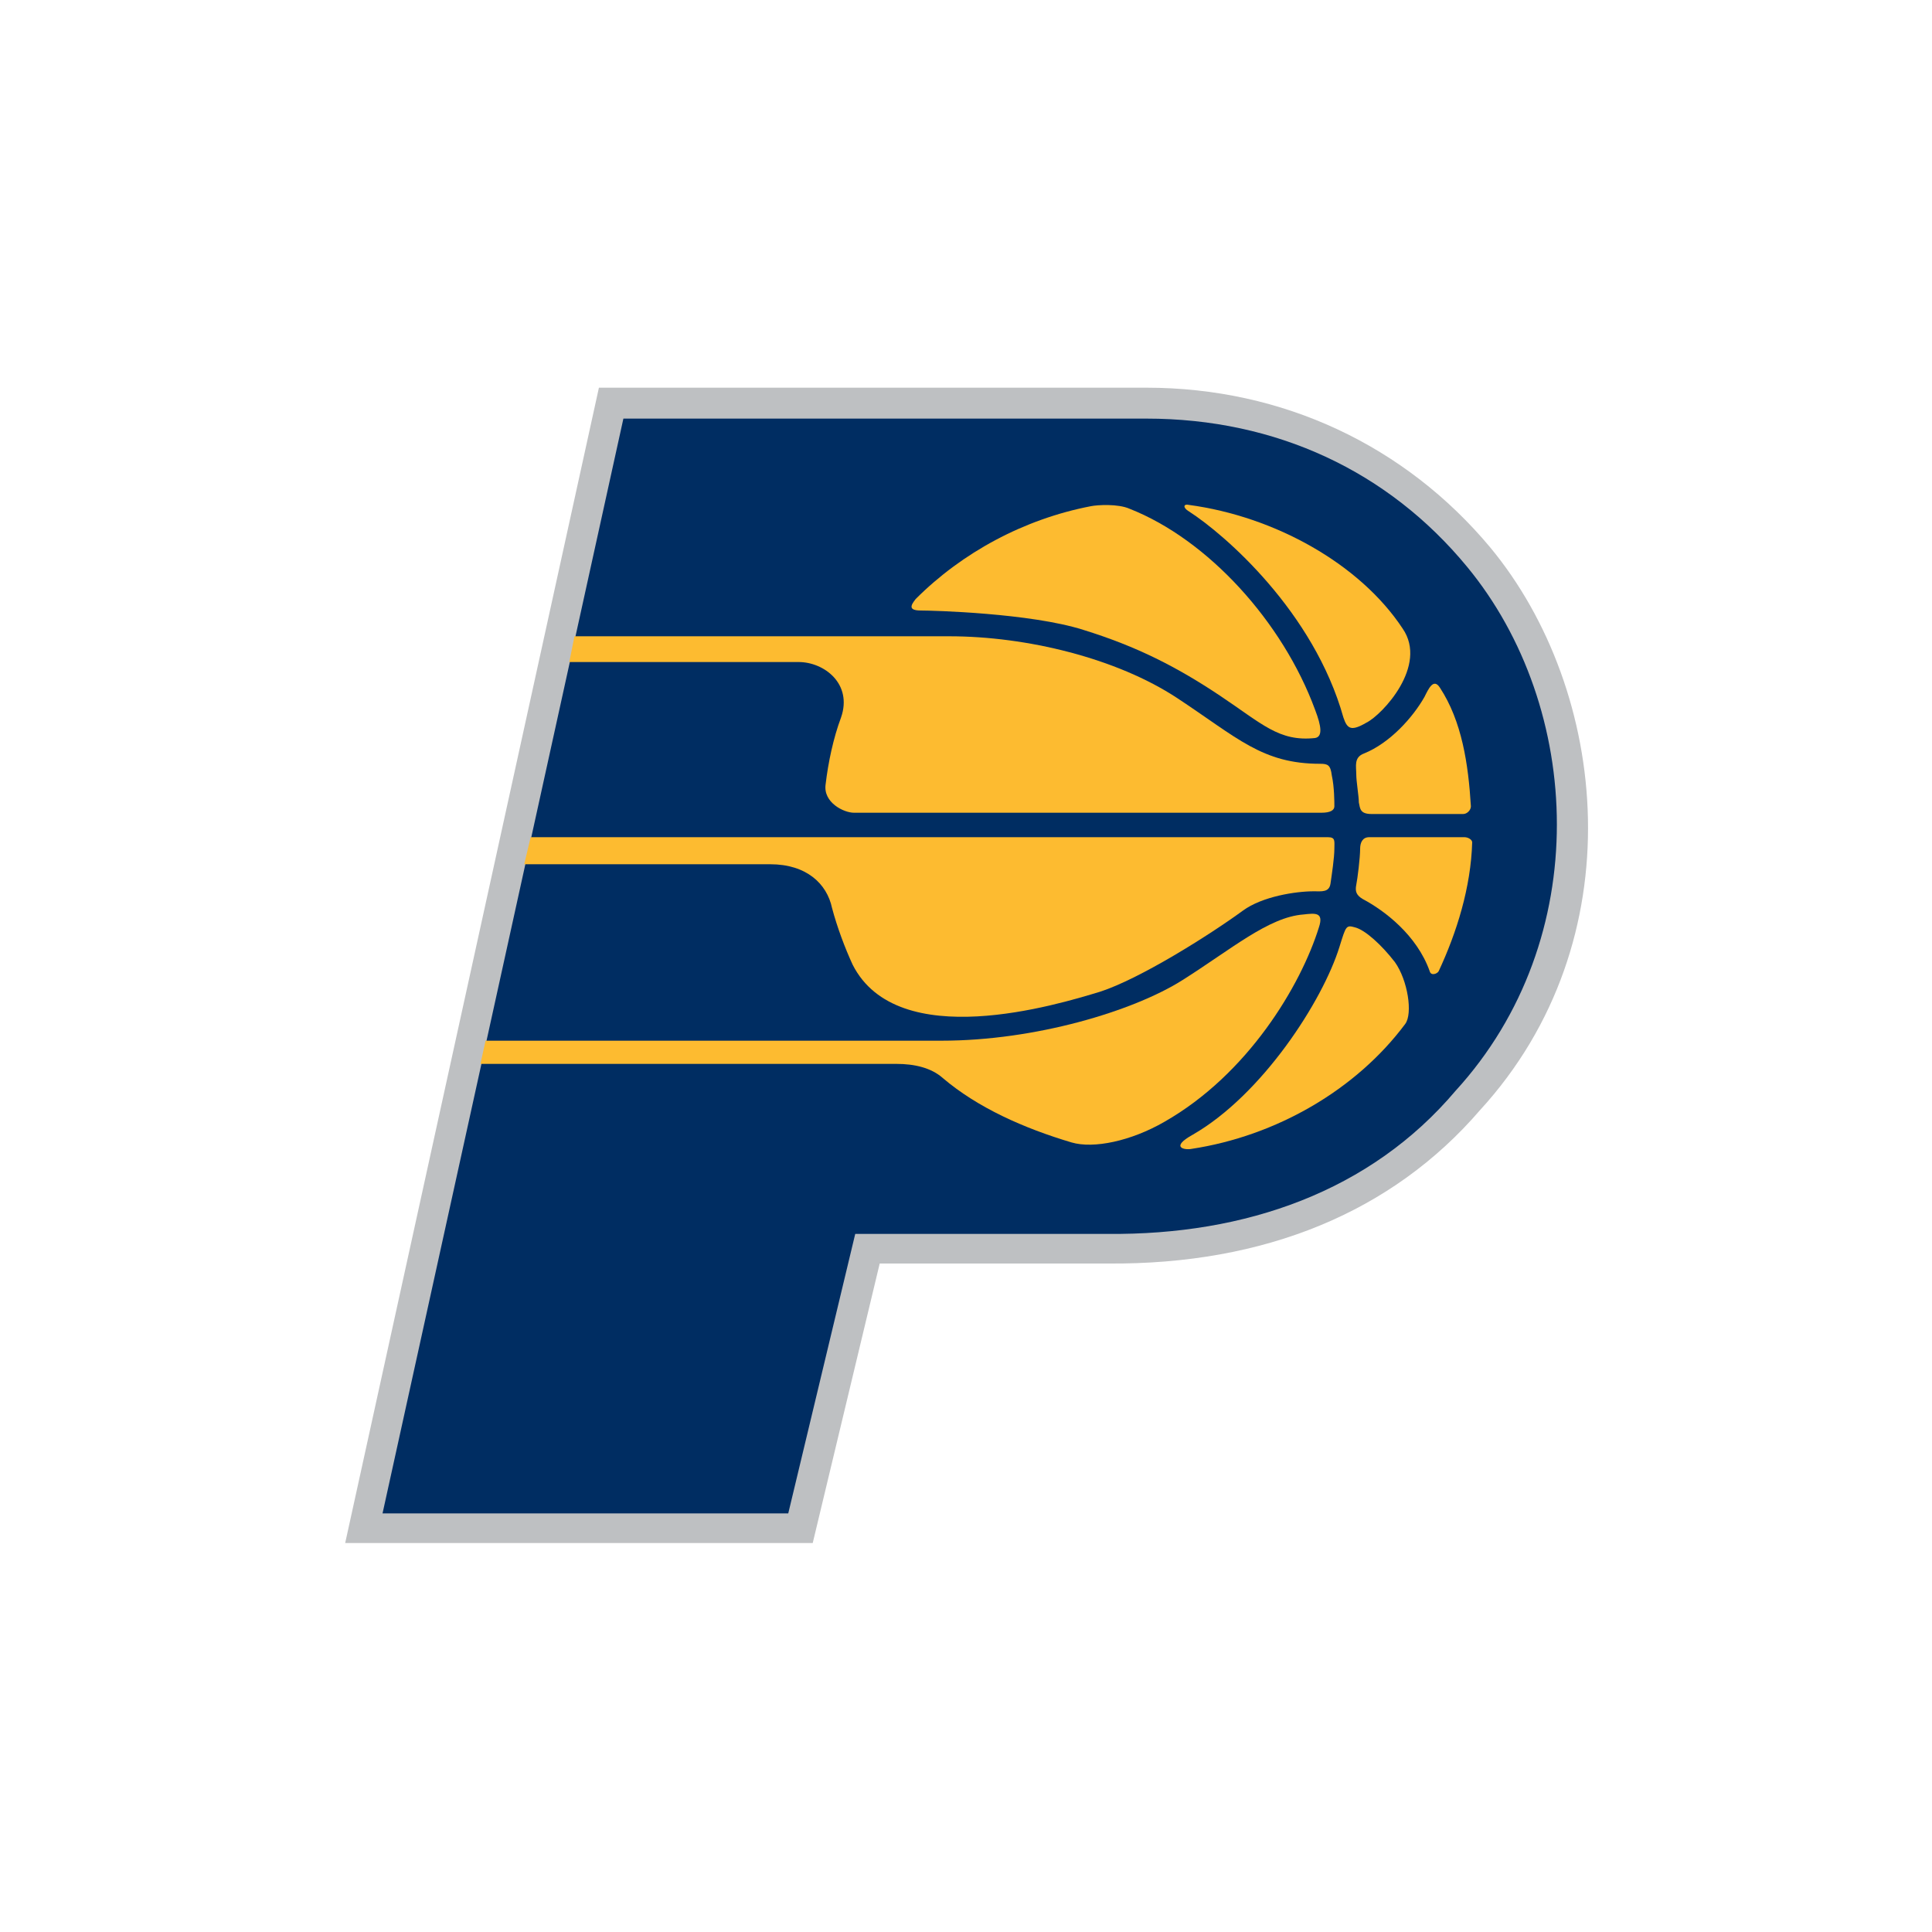 <?xml version="1.0" encoding="utf-8"?>
<!-- Generator: Adobe Illustrator 21.0.0, SVG Export Plug-In . SVG Version: 6.00 Build 0)  -->
<svg version="1.1" id="Layer_1" xmlns="http://www.w3.org/2000/svg" xmlns:xlink="http://www.w3.org/1999/xlink" x="0px" y="0px"
	 viewBox="0 0 150 150" style="enable-background:new 0 0 150 150;" xml:space="preserve">
<style type="text/css">
	.st0{fill:#BEC0C2;}
	.st1{fill:#002D62;}
	.st2{fill:#FDBB30;}
</style>
<g>
	<path class="st0" d="M115.7,42.5c-6.6-7.9-16.1-12.4-26.7-12.4l-42.5,0l-19.7,89.7l36.3,0l5.2-21.7c4.9,0,17.7,0,17.7,0
		c12.2,0.1,22.1-4,28.9-11.9C127,73,124.9,53.6,115.7,42.5z"/>
	<path class="st1" d="M66.4,95.8l-5.2,21.7l-31.5,0l18.7-85l40.6,0c10.1,0,18.8,4.1,24.9,11.5c9,10.9,9.9,28.9-0.9,40.7
		c-6.6,7.8-16.3,11.2-27,11.1L66.4,95.8z"/>
	<path class="st2" d="M44.2,51.4l17.8,0c2,0,4.2,1.7,3.3,4.3c-0.6,1.6-1,3.5-1.2,5.2c-0.2,1.4,1.4,2.2,2.2,2.2l36.3,0
		c0.7,0,1-0.2,1-0.5c0-0.3,0-1.5-0.2-2.4c-0.1-0.8-0.3-0.9-0.9-0.9c-4.5,0-6.4-2-11.1-5.1c-4.7-3.1-11.7-4.8-17.7-4.8l-29.1,0
		L44.2,51.4z"/>
	<path class="st2" d="M66.2,74.9c-0.6-1.3-1.2-2.9-1.6-4.4c-0.4-1.9-2-3.4-4.8-3.4l-19.1,0l0.5-2.1l61.9,0c0.6,0,0.5,0.3,0.5,0.9
		c0,0.7-0.2,2-0.3,2.7c-0.1,0.7-0.7,0.6-1.3,0.6c-1.4,0-4,0.4-5.5,1.5c-2.6,1.9-8,5.3-11.1,6.3C82.1,78,69.7,81.8,66.2,74.9"/>
	<path class="st2" d="M37.3,82.6l32.3,0c1.4,0,2.7,0.3,3.6,1.1c2.7,2.3,6.3,3.9,10,5c1.7,0.5,4.6-0.1,7.2-1.6
		c6.5-3.7,10.6-10.6,12-15.1c0.4-1.2-0.3-1.1-1.2-1c-2.7,0.2-5.6,2.7-9.4,5.1c-3.8,2.4-11.4,4.7-18.7,4.7l-35.4,0L37.3,82.6z"/>
	<path class="st2" d="M84.7,39.3c0.5-0.1,2.1-0.2,3,0.2c6.1,2.4,11.9,8.8,14.4,15.6c0.5,1.3,0.6,2.1,0,2.2c-2.8,0.3-4.1-1.1-7.4-3.3
		c-3.3-2.2-6.4-3.8-10.6-5.1c-4.1-1.3-11.7-1.5-12.6-1.5c-1,0-0.8-0.4-0.4-0.9C74.7,42.9,79.5,40.3,84.7,39.3z"/>
	<path class="st2" d="M114.2,62.6c0,0.3-0.3,0.6-0.6,0.6c0,0-7.1,0-7.1,0c-0.9,0-0.9-0.4-1-0.9c0-0.5-0.2-1.6-0.2-2.2
		c0-0.6-0.2-1.3,0.6-1.6c2-0.8,3.8-2.8,4.7-4.4c0.3-0.6,0.7-1.5,1.2-0.7C113.5,56,114,59.3,114.2,62.6z"/>
	<path class="st2" d="M111.7,75.4c-0.1,0.2-0.6,0.4-0.7,0c-1-2.8-3.5-4.7-5.2-5.6c-0.5-0.3-0.6-0.6-0.5-1.1c0.1-0.5,0.3-2.1,0.3-2.8
		c0-0.5,0.2-0.9,0.7-0.9l7.4,0c0.3,0,0.6,0.2,0.6,0.4C114.2,68.9,113.1,72.4,111.7,75.4z"/>
	<path class="st2" d="M92.5,89.2c-0.5,0.1-1.7-0.1,0.1-1.1c5.4-3.1,10.1-10.4,11.4-14.6c0.5-1.6,0.5-1.7,1.2-1.5
		c0.8,0.2,2.1,1.4,3.1,2.7c1,1.4,1.4,4,0.8,4.8C105.3,84.6,99.1,88.2,92.5,89.2z"/>
	<path class="st2" d="M106.1,56.1c-1.2,0.7-1.5,0.5-1.8-0.4c-2.3-8.2-9.2-14.2-12-16c-0.5-0.3-0.4-0.6,0-0.5
		c6.7,0.9,13.3,4.6,16.6,9.6C110.9,51.7,107.3,55.5,106.1,56.1z"/>
</g>
</svg>
